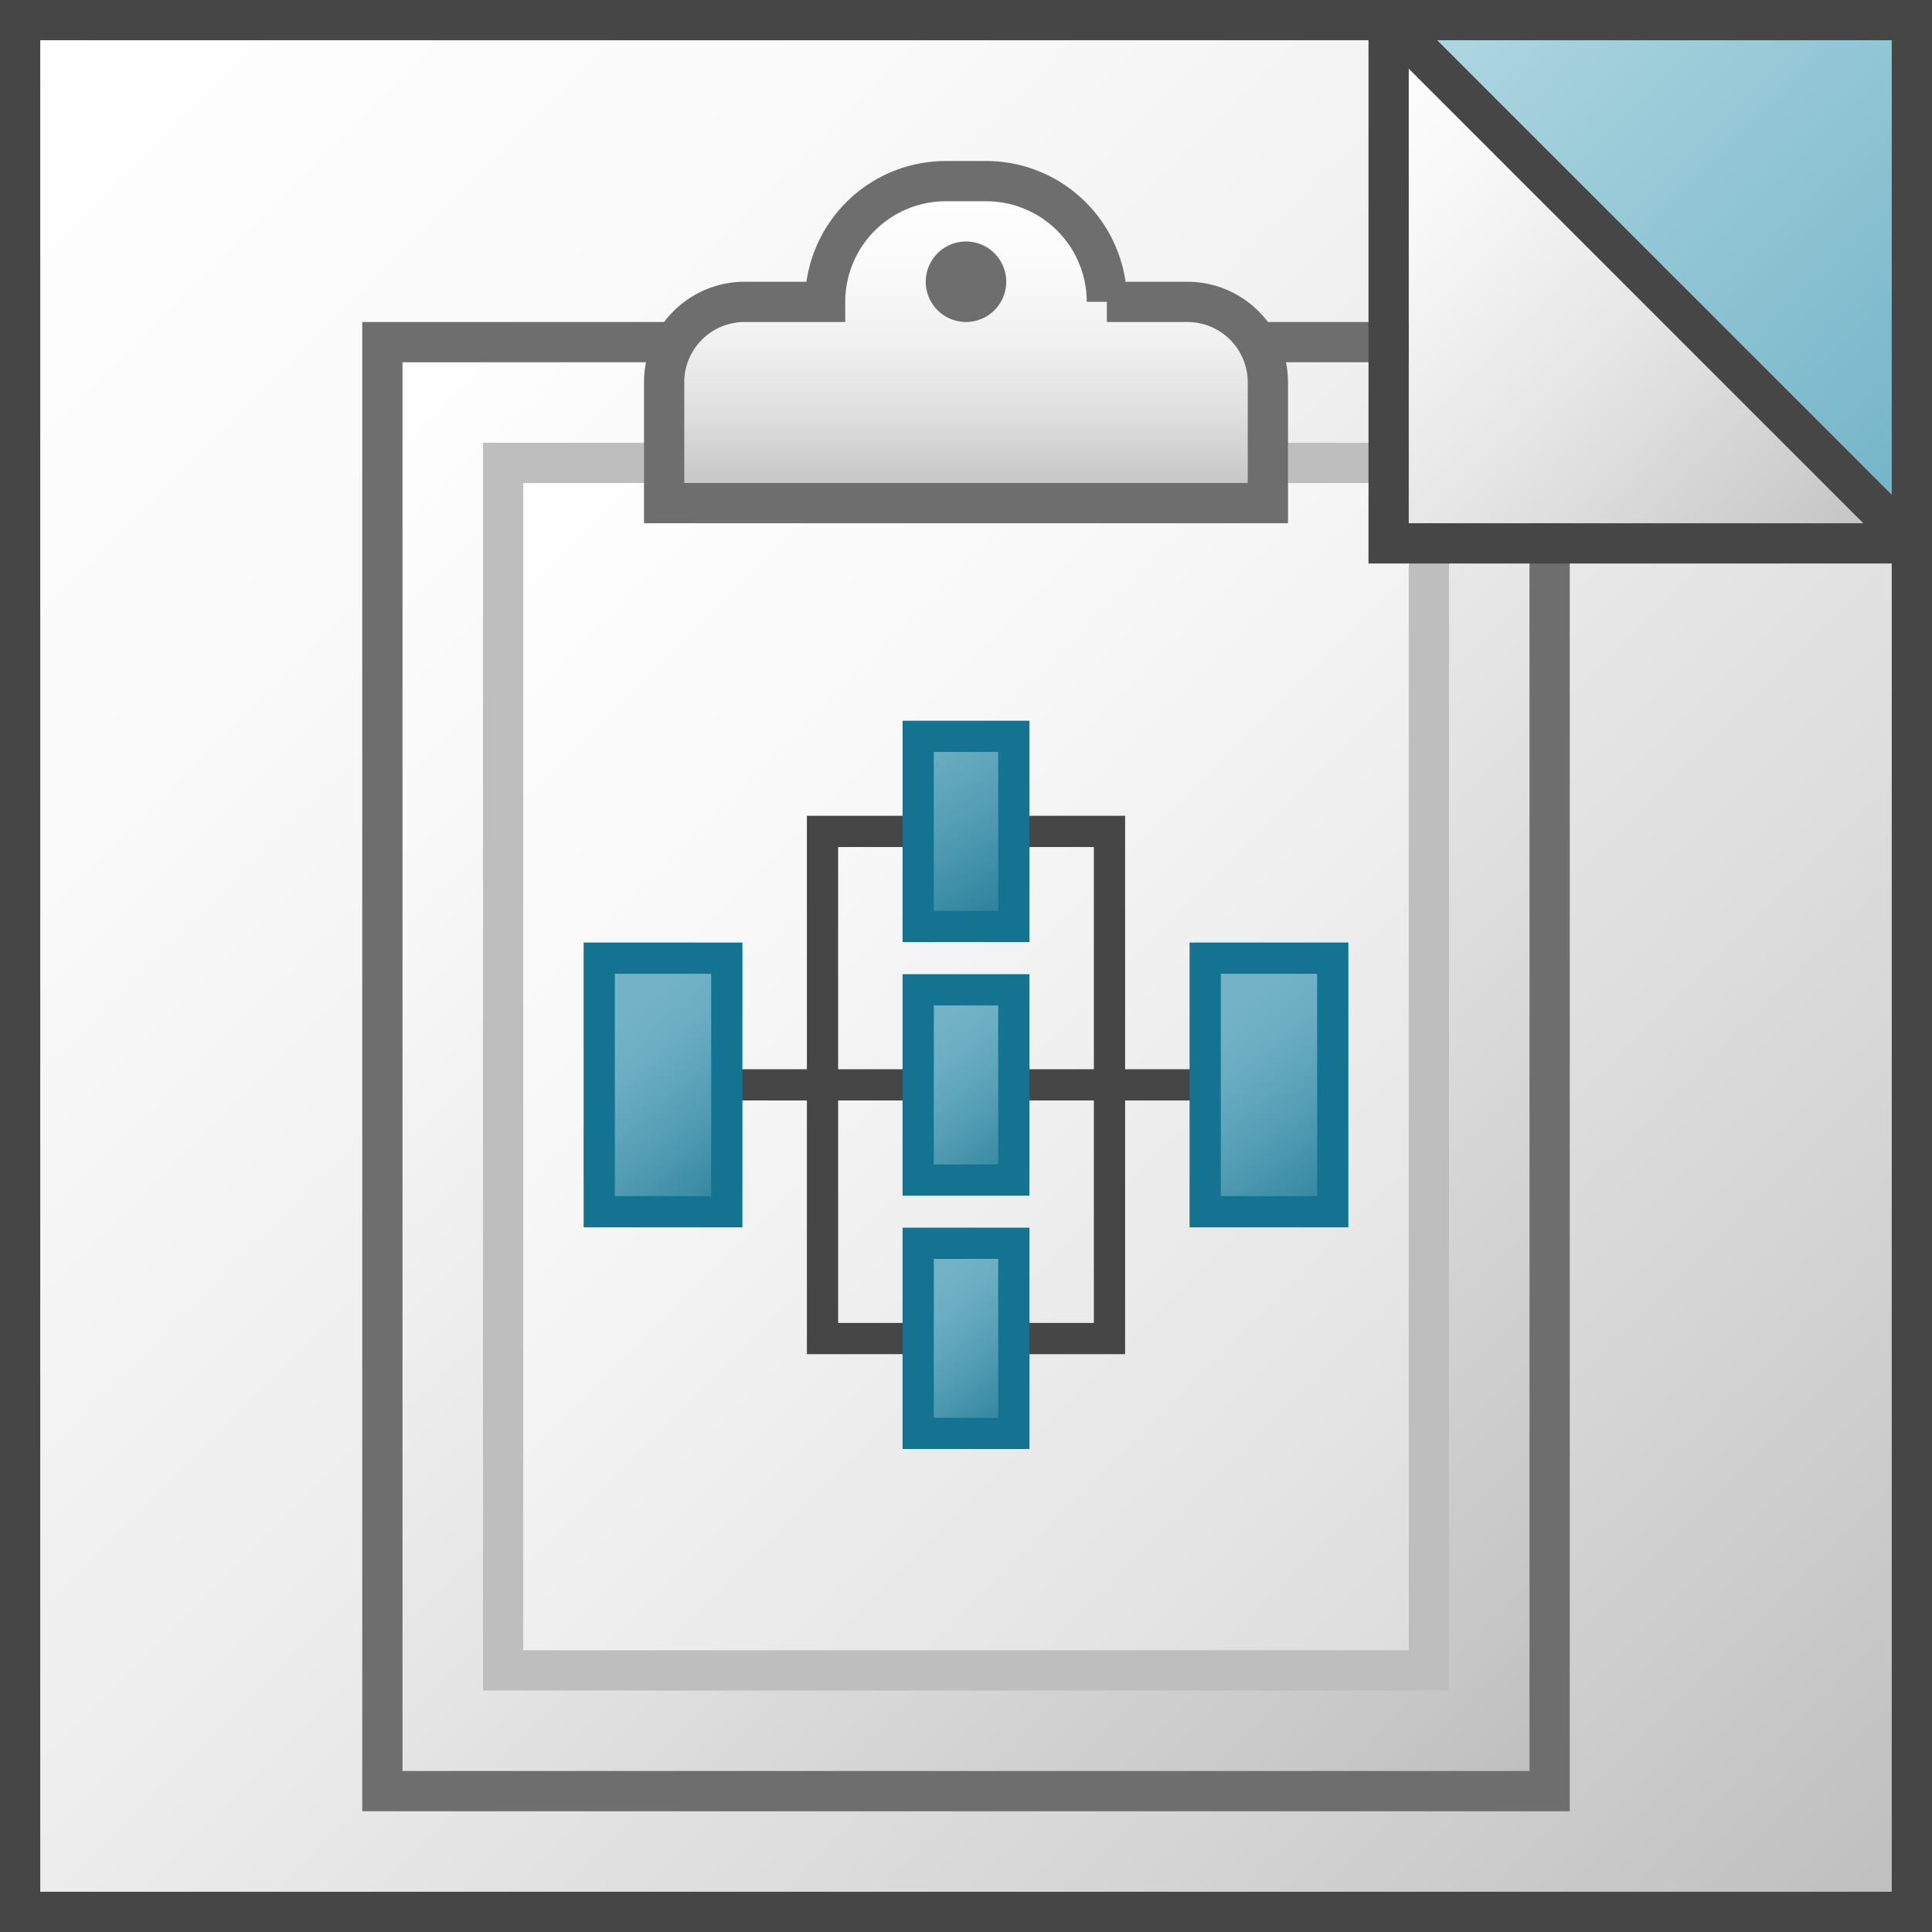 <svg id="Layer_1" data-name="Layer 1" xmlns="http://www.w3.org/2000/svg" xmlns:xlink="http://www.w3.org/1999/xlink" viewBox="0 0 48 48">
  <rect x="0" y="0" width="48" height="48" fill="#333333" stroke="none"/>
  <defs>
    <linearGradient id="linear-gradient" x1="0.5" y1="49.5" x2="47.5" y2="2.5" gradientTransform="matrix(1, 0, 0, -1, 0, 50)" gradientUnits="userSpaceOnUse">
      <stop offset="0" stop-color="#fff"/>
      <stop offset="0.232" stop-color="#fafafa"/>
      <stop offset="0.496" stop-color="#ededed"/>
      <stop offset="0.775" stop-color="#d6d6d6"/>
      <stop offset="1" stop-color="#bebebe"/>
    </linearGradient>
    <linearGradient id="linear-gradient-2" x1="7.75" y1="39.75" x2="40.25" y2="7.25" gradientTransform="matrix(1, 0, 0, -1, 0, 50)" gradientUnits="userSpaceOnUse">
      <stop offset="0" stop-color="#fff"/>
      <stop offset="0.221" stop-color="#f8f8f8"/>
      <stop offset="0.541" stop-color="#e5e5e5"/>
      <stop offset="0.92" stop-color="#c6c6c6"/>
      <stop offset="1" stop-color="#bebebe"/>
    </linearGradient>
    <linearGradient id="linear-gradient-3" x1="10.75" y1="36.75" x2="37.25" y2="10.25" gradientTransform="matrix(1, 0, 0, -1, 0, 50)" gradientUnits="userSpaceOnUse">
      <stop offset="0" stop-color="#fff"/>
      <stop offset="0.335" stop-color="#f8f8f8"/>
      <stop offset="0.82" stop-color="#e5e5e5"/>
      <stop offset="1" stop-color="#dcdcdc"/>
    </linearGradient>
    <linearGradient id="linear-gradient-4" x1="24" y1="37.5" x2="24" y2="45.5" gradientTransform="matrix(1, 0, 0, -1, 0, 50)" gradientUnits="userSpaceOnUse">
      <stop offset="0" stop-color="#bebebe"/>
      <stop offset="0.045" stop-color="#c4c4c4"/>
      <stop offset="0.268" stop-color="#dedede"/>
      <stop offset="0.497" stop-color="#f0f0f0"/>
      <stop offset="0.736" stop-color="#fbfbfb"/>
      <stop offset="1" stop-color="#fff"/>
    </linearGradient>
    <linearGradient id="linear-gradient-5" x1="35" y1="50" x2="48" y2="37" xlink:href="#linear-gradient-2"/>
    <linearGradient id="linear-gradient-6" x1="38" y1="52" x2="50" y2="40" gradientTransform="matrix(1, 0, 0, -1, 0, 50)" gradientUnits="userSpaceOnUse">
      <stop offset="0" stop-color="#afd7e1"/>
      <stop offset="1" stop-color="#73b4c8"/>
    </linearGradient>
    <linearGradient id="linear-gradient-7" x1="35" y1="49" x2="47" y2="37" xlink:href="#linear-gradient-2"/>
    <linearGradient id="linear-gradient-8" x1="149.617" y1="952.486" x2="155.077" y2="959.305" gradientTransform="translate(-64.709 -528.51) scale(0.585 0.582)" gradientUnits="userSpaceOnUse">
      <stop offset="0" stop-color="#74b3c7"/>
      <stop offset="0.177" stop-color="#6badc2"/>
      <stop offset="0.464" stop-color="#539db4"/>
      <stop offset="0.822" stop-color="#2d839d"/>
      <stop offset="1" stop-color="#177490"/>
    </linearGradient>
    <linearGradient id="linear-gradient-9" x1="136.404" y1="952.263" x2="143.518" y2="960.467" xlink:href="#linear-gradient-8"/>
    <linearGradient id="linear-gradient-10" x1="162.14" y1="951.849" x2="168.941" y2="960.982" xlink:href="#linear-gradient-8"/>
    <linearGradient id="linear-gradient-11" x1="231.163" y1="-984.865" x2="237.535" y2="-995.088" gradientTransform="matrix(0.54, 0, 0, -0.537, -102.679, -510.863)" xlink:href="#linear-gradient-8"/>
    <linearGradient id="linear-gradient-12" x1="149.567" y1="963.331" x2="154.809" y2="969.652" xlink:href="#linear-gradient-8"/>
  </defs>
  <g id="g909">
    <path id="rect53" d="M.5.5h47v47H.5Z" stroke="#464646" stroke-miterlimit="10" fill="url(#linear-gradient)"/>
    <path id="rect55" d="M9.5,8.5h29v36H9.5Z" stroke="#6e6e6e" stroke-miterlimit="10" fill="url(#linear-gradient-2)"/>
    <path id="rect57" d="M12.5,11.5h23v30h-23Z" stroke="#bebebe" stroke-miterlimit="10" fill="url(#linear-gradient-3)"/>
    <path id="path59" d="M29.5,7.5h-2a3,3,0,0,0-3-3h-1a3,3,0,0,0-3,3h-2a2,2,0,0,0-2,2v3h15v-3A2,2,0,0,0,29.5,7.5Z" stroke="#6e6e6e" stroke-miterlimit="10" fill="url(#linear-gradient-4)"/>
    <path id="circle61" d="M25,7a1,1,0,1,1-1-1A1,1,0,0,1,25,7Z" fill="#6e6e6e"/>
    <path id="rect77" d="M35,0H48V13H35Z" fill="url(#linear-gradient-5)"/>
    <path id="polygon79" d="M47,13V1H35Z" fill="url(#linear-gradient-6)"/>
    <path id="line81" d="M35,1,47,13" stroke="#464646" stroke-miterlimit="10" fill="url(#linear-gradient-7)"/>
    <path id="rect83" d="M34.5.5h13v13h-13Z" fill="none" stroke="#464646" stroke-miterlimit="10"/>
    <path id="line53-7" d="M17.662,26.953H22.8" fill="none" stroke="#464646" stroke-miterlimit="10" stroke-width="0.776"/>
    <path id="line55-1" d="M24.793,26.953h5.079" fill="none" stroke="#464646" stroke-miterlimit="10" stroke-width="0.776"/>
    <path id="polyline59-7" d="M22.786,20.656H20.435v12.6h2.392" fill="none" stroke="#464646" stroke-miterlimit="13.533" stroke-width="0.776"/>
    <path id="rect45-0" d="M22.812,24.592h2.377v4.726H22.812Z" stroke="#147391" stroke-miterlimit="10" stroke-width="0.776" fill="url(#linear-gradient-8)"/>
    <path id="rect47-9" d="M14.888,23.805h3.169v6.3H14.888Z" stroke="#147391" stroke-miterlimit="10" stroke-width="0.776" fill="url(#linear-gradient-9)"/>
    <path id="rect49-4" d="M29.943,23.805h3.169v6.3H29.943Z" stroke="#147391" stroke-miterlimit="10" stroke-width="0.776" fill="url(#linear-gradient-10)"/>
    <path id="polyline57-5" d="M25.173,20.656h2.392v12.6H25.214" fill="none" stroke="#464646" stroke-miterlimit="13.533" stroke-width="0.776"/>
    <path id="rect43-8" d="M22.812,18.294h2.377v4.724H22.812Z" stroke="#147391" stroke-miterlimit="10" stroke-width="0.776" fill="url(#linear-gradient-11)"/>
    <path id="rect51-3" d="M22.812,30.889h2.377v4.723H22.812Z" stroke="#147391" stroke-miterlimit="10" stroke-width="0.776" fill="url(#linear-gradient-12)"/>
  </g>
</svg>

